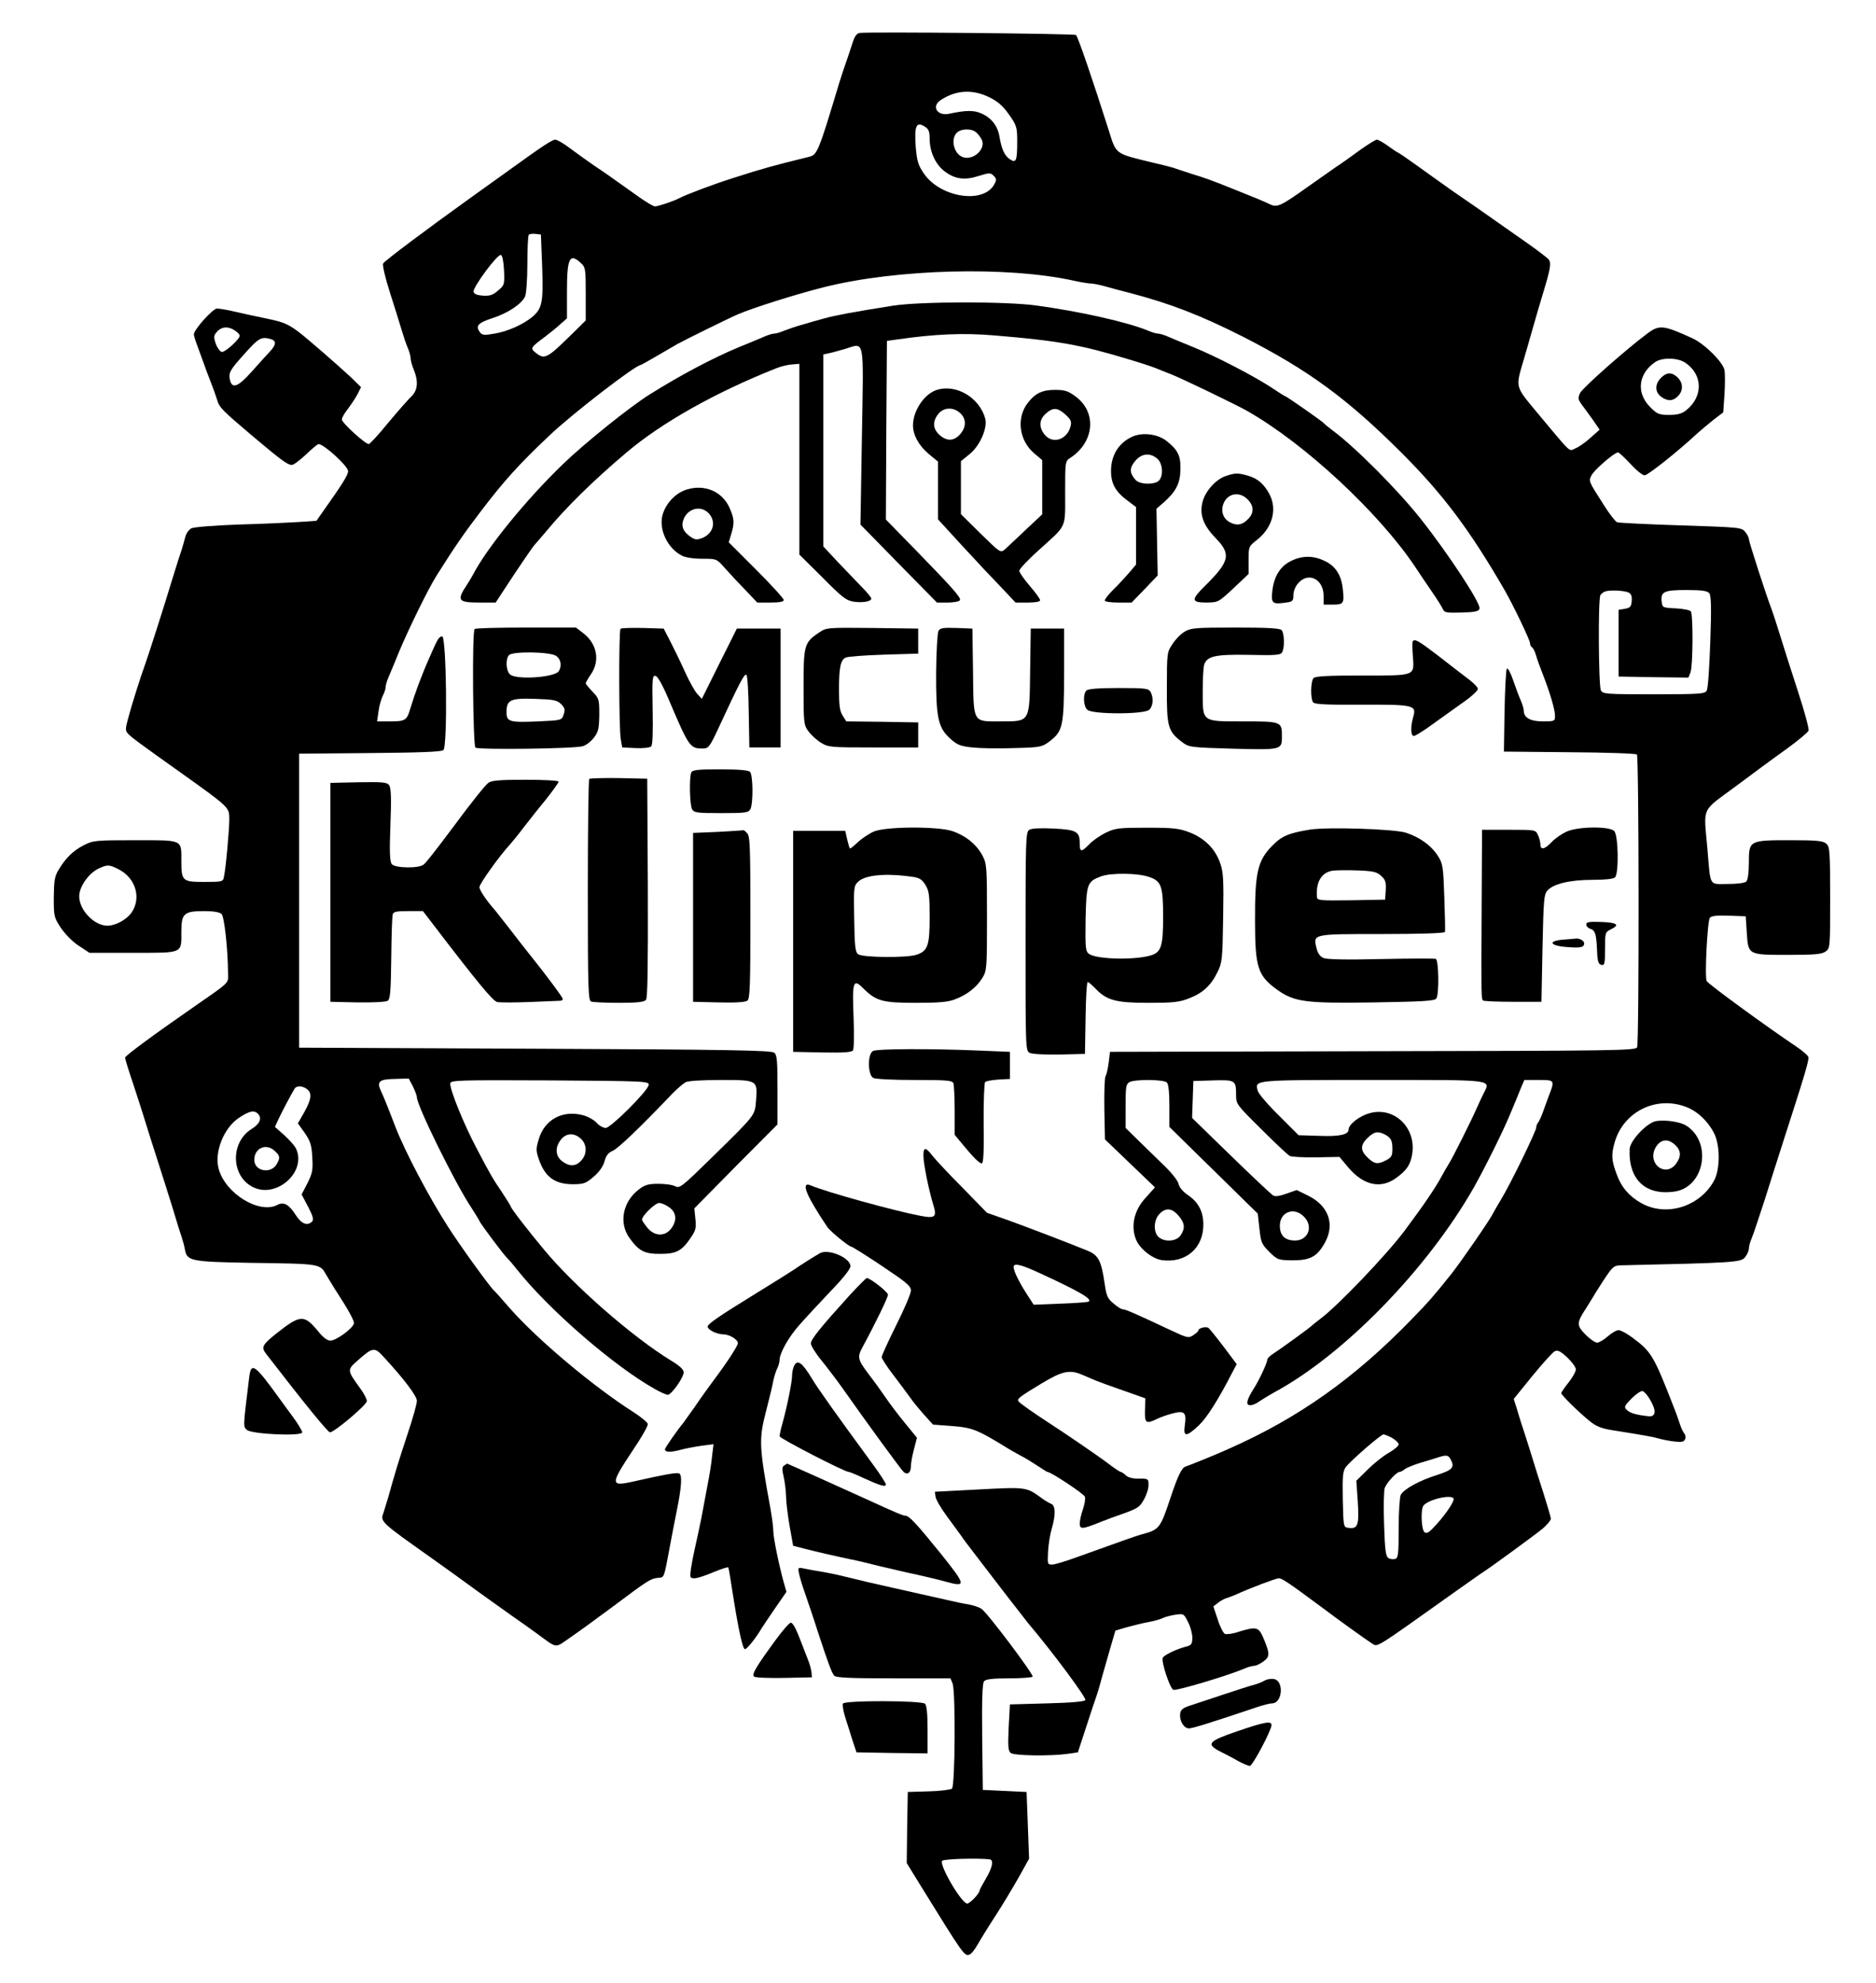 <?xml version="1.0" standalone="no"?>
<!DOCTYPE svg PUBLIC "-//W3C//DTD SVG 20010904//EN"
 "http://www.w3.org/TR/2001/REC-SVG-20010904/DTD/svg10.dtd">
<svg version="1.0" xmlns="http://www.w3.org/2000/svg"
 width="900pt" height="951pt" viewBox="0 0 900 951"
 preserveAspectRatio="xMidYMid meet">
<g transform="translate(0,951) scale(0.1,-0.1)"
fill="#000000" stroke="none">
<path d="M4124 9352 c-15 -2 -25 -17 -38 -60 -10 -31 -24 -73 -31 -92 -7 -19
-19 -57 -28 -85 -103 -342 -106 -348 -149 -358 -174 -43 -218 -55 -358 -100
-93 -29 -228 -80 -262 -98 -27 -14 -101 -39 -116 -39 -7 0 -41 20 -75 44 -135
96 -164 117 -217 152 -30 21 -81 57 -113 81 -31 24 -64 43 -73 43 -15 0 -61
-30 -224 -148 -47 -34 -131 -94 -187 -134 -205 -147 -408 -299 -415 -312 -4
-8 10 -68 32 -137 22 -68 47 -149 56 -179 9 -30 22 -70 30 -88 8 -18 14 -41
14 -51 0 -10 7 -35 15 -54 23 -56 19 -99 -11 -128 -14 -13 -64 -70 -111 -126
-46 -57 -89 -103 -94 -103 -17 0 -129 102 -129 118 0 8 13 31 29 51 15 20 36
51 46 70 l17 34 -48 47 c-27 25 -85 77 -129 115 -168 145 -166 144 -290 170
-44 9 -108 23 -142 31 -34 8 -70 14 -82 14 -20 0 -111 -101 -111 -124 0 -6 9
-36 21 -66 11 -30 24 -66 29 -80 5 -14 18 -50 30 -80 12 -30 26 -69 31 -86 11
-39 24 -51 164 -170 140 -118 174 -144 195 -144 9 0 39 23 68 50 29 28 56 50
60 50 26 0 142 -106 142 -130 0 -18 -28 -63 -119 -191 l-33 -47 -87 -6 c-47
-3 -177 -9 -288 -12 -115 -4 -212 -12 -225 -18 -12 -6 -25 -25 -29 -41 -4 -17
-12 -43 -17 -60 -6 -16 -25 -77 -43 -135 -46 -152 -119 -379 -134 -420 -22
-60 -66 -200 -81 -258 -13 -48 -13 -57 0 -71 14 -16 63 -52 263 -194 225 -161
223 -159 223 -217 0 -51 -17 -239 -26 -277 -4 -22 -9 -23 -94 -23 -105 0 -110
4 -110 100 0 105 10 100 -221 100 -191 0 -202 -1 -247 -24 -51 -26 -87 -61
-121 -118 -19 -31 -22 -53 -23 -132 0 -92 1 -96 35 -148 21 -30 57 -67 86 -85
l50 -33 210 0 c243 0 231 -5 231 103 0 85 13 97 108 97 48 0 75 -5 85 -14 13
-14 30 -163 31 -285 1 -49 12 -38 -165 -161 -192 -133 -329 -234 -329 -243 0
-5 17 -62 39 -126 21 -64 46 -141 55 -171 9 -30 36 -116 60 -190 24 -74 58
-182 76 -240 17 -58 36 -118 42 -135 5 -16 13 -43 15 -58 10 -55 28 -59 310
-64 348 -5 337 -3 370 -61 15 -26 51 -84 81 -130 29 -46 52 -90 50 -99 -4 -24
-85 -83 -113 -83 -15 0 -35 15 -59 45 -67 81 -85 80 -199 -10 -69 -55 -75 -67
-50 -99 183 -237 296 -376 306 -376 22 1 177 132 177 150 0 9 -14 37 -32 61
-63 87 -63 88 -15 131 77 68 83 69 130 17 96 -104 157 -185 157 -208 0 -14
-20 -86 -45 -160 -44 -133 -61 -189 -92 -301 -9 -30 -20 -65 -24 -78 -15 -40
-12 -43 227 -212 58 -41 158 -113 222 -160 65 -47 144 -103 175 -125 32 -22
81 -57 110 -78 104 -76 86 -74 163 -21 38 26 130 93 204 148 167 125 180 134
216 138 32 3 28 -8 59 158 9 47 22 117 30 155 25 121 29 181 13 188 -14 5 -69
-5 -220 -39 -111 -25 -111 -14 -2 150 41 60 73 117 72 126 -2 8 -32 33 -66 55
-194 123 -463 349 -595 499 -39 45 -73 83 -77 86 -17 14 -160 211 -220 305
-94 146 -208 364 -253 480 -35 92 -59 151 -69 171 -22 46 -9 58 65 59 l68 2
20 -38 c10 -21 19 -44 19 -52 0 -40 184 -414 261 -529 21 -33 39 -62 39 -64 0
-7 119 -166 134 -179 6 -5 29 -32 51 -60 153 -191 464 -460 658 -568 26 -15
54 -27 61 -27 17 0 76 83 76 108 0 13 -20 32 -62 57 -183 112 -464 357 -607
530 -78 93 -161 201 -161 209 0 2 -19 33 -42 68 -44 64 -58 89 -123 213 -61
116 -125 274 -125 307 0 17 26 18 478 16 461 -3 477 -4 474 -22 -5 -30 -182
-206 -206 -206 -12 0 -32 11 -44 25 -13 14 -42 30 -65 36 -97 26 -184 -20
-212 -114 -14 -46 -14 -56 0 -97 29 -85 77 -120 163 -120 52 0 63 4 100 36 27
23 45 49 52 73 7 28 18 42 39 51 25 10 131 111 289 277 23 23 50 46 61 52 11
7 82 11 170 11 175 0 176 0 168 -100 -6 -71 -1 -65 -208 -268 -146 -143 -158
-153 -179 -142 -12 7 -49 12 -81 12 -49 0 -66 -5 -94 -27 -78 -59 -97 -161
-45 -233 45 -63 73 -77 150 -76 76 0 102 15 145 79 23 34 26 47 21 89 l-5 50
199 202 200 201 0 166 c0 140 -2 167 -16 178 -14 11 -213 15 -1148 19 l-1131
5 0 705 0 705 339 3 c241 2 343 6 353 14 21 17 15 550 -6 546 -16 -3 -21 -11
-59 -98 -40 -90 -72 -177 -94 -250 -16 -55 -24 -60 -95 -60 l-64 0 7 48 c3 26
13 59 20 74 8 15 14 34 14 42 0 9 6 30 14 48 8 18 31 74 51 123 46 110 141
304 180 365 85 135 127 196 206 300 113 149 185 230 340 376 112 105 409 334
434 334 2 0 39 21 82 46 43 25 85 49 93 54 32 18 245 123 289 142 74 32 287
99 416 131 347 87 877 101 1195 31 36 -8 74 -14 84 -14 11 0 42 -6 70 -14 28
-8 80 -22 116 -31 195 -51 342 -108 545 -211 312 -159 500 -297 761 -558 198
-198 326 -369 492 -656 39 -67 122 -240 122 -254 0 -8 4 -17 10 -21 5 -3 14
-20 19 -38 5 -18 19 -57 31 -87 36 -92 60 -174 60 -202 0 -27 -1 -28 -58 -28
-62 0 -92 18 -92 53 0 9 -7 31 -15 49 -8 18 -24 61 -36 96 -12 35 -25 59 -30
55 -4 -4 -9 -96 -11 -203 l-3 -195 315 -3 c173 -1 318 -6 323 -11 10 -10 11
-1379 1 -1404 -6 -16 -102 -17 -1268 -19 l-1261 -3 -6 -51 c-4 -29 -10 -58
-15 -65 -5 -8 -7 -79 -6 -159 l3 -145 120 -115 120 -115 -44 -49 c-55 -59 -73
-133 -48 -199 17 -45 78 -94 124 -101 116 -16 202 58 200 174 -1 60 -24 104
-74 138 -24 16 -42 38 -45 54 -4 17 -37 58 -82 100 -41 40 -97 94 -123 120
l-49 48 0 105 c0 93 2 105 19 115 27 14 164 13 179 -2 8 -8 12 -47 12 -113 l0
-100 212 -208 212 -208 8 -71 c7 -66 10 -75 47 -112 40 -39 42 -40 113 -41 85
0 118 18 156 88 46 87 15 173 -80 221 l-57 28 -49 -17 c-32 -12 -54 -15 -64
-9 -9 5 -100 91 -202 190 l-187 182 3 88 3 89 94 3 c107 3 111 1 111 -69 0
-45 2 -47 120 -164 66 -66 127 -123 137 -129 9 -5 67 -8 128 -7 l111 2 41 -49
c74 -88 157 -106 231 -52 51 37 69 64 77 115 20 126 -86 228 -203 196 -48 -12
-102 -54 -102 -78 0 -25 -42 -35 -141 -31 l-99 3 -95 95 c-53 52 -98 105 -101
118 -14 53 -25 52 553 52 594 0 564 4 530 -66 -10 -19 -23 -49 -31 -66 -28
-64 -118 -244 -137 -273 -10 -16 -23 -39 -29 -50 -33 -62 -89 -144 -183 -270
-88 -117 -322 -361 -402 -420 -22 -17 -42 -33 -45 -36 -7 -8 -149 -111 -182
-132 -16 -10 -28 -22 -28 -28 0 -14 -38 -97 -65 -139 -35 -55 -40 -80 -17 -80
11 0 30 8 43 18 13 9 44 28 69 42 336 180 738 593 961 985 52 92 142 273 175
354 20 47 43 103 51 124 l16 37 69 0 c78 0 78 0 47 -80 -11 -30 -25 -68 -31
-85 -6 -16 -15 -34 -19 -39 -5 -6 -9 -16 -9 -24 0 -17 -126 -276 -170 -347
-16 -27 -33 -56 -37 -64 -13 -29 -157 -237 -200 -291 -89 -111 -103 -127 -189
-216 -275 -284 -544 -475 -879 -623 -52 -24 -185 -78 -207 -85 -19 -6 -37 -43
-73 -151 -49 -147 -53 -152 -140 -175 -28 -8 -75 -25 -315 -111 -47 -17 -96
-32 -110 -33 -25 -1 -25 0 -22 63 2 35 10 84 18 110 19 65 18 110 -3 118 -10
4 -31 16 -48 29 -71 52 -73 52 -300 40 l-210 -11 3 -23 c1 -13 26 -56 55 -95
29 -40 60 -81 68 -93 7 -12 40 -54 71 -95 31 -41 97 -126 145 -189 49 -63 96
-124 105 -135 114 -134 279 -356 275 -369 -2 -7 -65 -13 -183 -16 l-179 -5 -6
-110 c-4 -91 -3 -112 10 -123 16 -13 187 -16 274 -4 l48 7 36 110 c20 61 41
126 48 145 7 19 21 64 30 100 10 36 29 102 42 147 l24 82 54 16 c30 8 77 20
105 25 28 5 58 14 68 19 9 5 36 12 59 16 41 6 42 6 62 -34 12 -22 21 -56 21
-75 0 -30 -4 -37 -27 -43 -46 -11 -111 -42 -115 -55 -7 -21 35 -147 51 -153
15 -6 264 69 339 101 18 8 40 14 48 14 9 0 29 9 45 21 32 23 32 38 -2 117 -21
48 -33 51 -115 26 -28 -10 -59 -14 -67 -11 -8 3 -24 34 -35 69 l-21 63 22 17
c12 10 31 20 42 23 11 4 29 10 40 15 72 33 197 80 210 80 15 0 48 -22 203
-137 93 -70 215 -157 243 -175 30 -18 3 -35 388 239 68 48 134 95 147 103 50
33 251 180 287 210 20 18 37 38 37 45 0 8 -16 62 -35 122 -19 59 -42 131 -50
158 -8 28 -25 79 -36 115 -12 36 -30 91 -39 123 l-18 57 89 110 c50 61 98 114
108 119 13 7 26 1 59 -29 23 -22 42 -48 42 -58 0 -11 -16 -39 -35 -63 -19 -24
-35 -47 -35 -51 0 -9 83 -91 135 -133 30 -25 56 -36 105 -44 163 -26 197 -32
225 -40 17 -5 51 -12 77 -15 36 -4 47 -2 52 11 4 8 2 21 -4 28 -6 7 -15 26
-20 42 -5 15 -17 51 -28 78 -100 257 -109 271 -203 341 -26 19 -54 34 -64 34
-10 0 -33 -13 -52 -30 -18 -16 -42 -30 -51 -30 -10 0 -35 18 -56 39 -43 44
-43 56 3 126 14 22 28 45 31 50 3 6 26 43 52 83 45 68 50 72 85 73 536 12 575
14 594 38 11 13 19 32 19 42 0 10 6 33 14 51 8 18 35 101 62 183 26 83 66 209
89 280 108 335 125 392 120 406 -3 8 -29 30 -57 49 -142 95 -419 297 -430 314
-11 16 3 289 15 304 7 9 34 12 91 10 l81 -3 5 -78 c7 -108 5 -107 200 -107
125 0 160 3 178 16 22 15 22 18 22 258 0 223 -2 244 -18 259 -16 14 -43 17
-173 17 -198 0 -199 -1 -199 -109 0 -46 -5 -82 -12 -89 -7 -7 -43 -12 -90 -12
-91 0 -81 -17 -97 170 -18 205 -32 174 134 297 80 60 190 141 245 180 55 40
103 80 106 88 4 8 -19 93 -50 187 -31 95 -70 218 -87 273 -17 55 -35 110 -40
123 -23 58 -109 324 -109 336 0 8 -8 24 -18 35 -16 21 -27 22 -307 31 -160 5
-298 12 -307 15 -8 3 -38 41 -64 83 -75 117 -73 114 -59 142 13 26 110 110
127 110 5 0 32 -25 60 -55 27 -30 58 -55 68 -55 15 0 159 114 250 199 19 17
56 48 81 68 l46 35 6 86 c3 48 3 100 0 117 -8 39 -95 125 -153 152 -140 64
-159 66 -216 24 -100 -74 -310 -260 -323 -285 -12 -25 -11 -31 6 -55 11 -14
35 -48 54 -74 l33 -48 -44 -39 c-24 -22 -57 -45 -73 -51 -32 -14 -13 -31 -182
171 -108 130 -105 119 -65 255 11 39 28 95 36 125 30 106 45 155 60 205 32
106 37 135 23 151 -7 8 -51 42 -98 75 -47 33 -124 87 -171 120 -47 33 -107 75
-135 94 -27 18 -71 49 -96 67 -26 18 -84 60 -130 93 -46 33 -88 62 -94 64 -5
2 -27 17 -49 33 -21 15 -44 28 -51 28 -6 0 -43 -23 -81 -50 -38 -28 -91 -66
-119 -84 -27 -19 -88 -62 -135 -95 -124 -88 -143 -98 -177 -81 -39 18 -75 33
-168 70 -114 46 -143 56 -205 75 -30 10 -64 21 -76 25 -11 5 -61 18 -110 29
-188 46 -178 38 -215 156 -77 242 -147 447 -157 457 -7 7 -994 16 -1038 10z
m625 -310 c40 -20 64 -42 92 -82 36 -51 39 -60 39 -127 0 -95 -5 -107 -35 -87
-25 16 -40 48 -50 108 -8 51 -38 90 -85 111 -37 17 -75 17 -158 -1 -56 -11
-85 36 -39 66 74 49 155 53 236 12z m-289 -201 c1 -60 28 -120 72 -153 49 -37
96 -44 163 -22 52 16 57 16 72 1 14 -14 15 -20 3 -41 -51 -96 -259 -64 -338
52 -28 41 -33 60 -39 130 -7 98 3 121 43 95 20 -12 24 -24 24 -62z m221 36 c9
-7 21 -22 28 -35 25 -46 -43 -107 -94 -84 -45 21 -56 99 -16 122 22 13 63 12
82 -3z m-2080 -647 c6 -170 0 -199 -46 -239 -44 -37 -120 -71 -182 -81 -50 -9
-60 -8 -71 7 -22 30 -9 44 60 67 73 23 141 68 157 104 6 13 11 83 11 156 0 73
3 136 7 140 4 4 19 6 33 4 l25 -3 6 -155z m-183 -17 c3 -68 2 -71 -29 -97 -25
-22 -40 -26 -73 -24 -28 2 -42 8 -44 19 -4 21 115 182 131 176 7 -2 13 -30 15
-74z m369 35 c22 -20 23 -29 23 -148 l0 -127 -72 -71 c-114 -112 -126 -118
-169 -83 -26 21 -24 24 46 76 22 17 55 43 72 59 l33 29 0 132 c0 157 13 184
67 133z m-1659 -324 c12 -8 22 -19 22 -24 0 -17 -71 -81 -86 -78 -9 2 -22 20
-29 40 -11 33 -10 39 7 58 22 24 55 26 86 4z m170 -40 c29 -8 28 -27 -4 -61
-14 -15 -53 -58 -86 -95 -64 -72 -93 -84 -104 -44 -9 38 -3 49 70 130 67 75
79 82 124 70z m6786 -113 c86 -57 88 -164 4 -230 -19 -15 -41 -21 -80 -21 -49
0 -58 4 -90 36 -69 68 -60 160 22 217 33 23 107 22 144 -2z m-271 -1103 c13
-7 17 -18 15 -41 -2 -27 -8 -33 -33 -37 l-30 -5 0 -160 0 -160 168 -3 167 -2
10 25 c12 31 13 274 2 292 -4 7 -36 13 -72 15 -63 3 -65 4 -68 31 -6 49 10 57
118 57 74 0 101 -4 110 -15 9 -11 11 -66 5 -232 -4 -120 -11 -226 -17 -235 -8
-16 -31 -18 -253 -18 -231 0 -245 1 -255 19 -11 22 -14 440 -2 457 4 6 14 14
22 17 22 8 92 5 113 -5z m-7243 -1328 c82 -42 110 -140 59 -210 -25 -33 -76
-60 -114 -60 -63 0 -135 75 -135 141 0 45 44 109 91 132 44 21 52 21 99 -3z
m903 -1054 c25 -19 21 -49 -13 -110 l-31 -54 33 -46 c27 -40 33 -57 36 -116 4
-61 1 -77 -23 -125 l-28 -54 31 -59 c23 -44 28 -62 19 -71 -23 -23 -52 -11
-80 34 -31 48 -56 62 -86 46 -86 -46 -250 54 -282 173 -22 80 25 197 98 245
51 34 75 38 93 16 17 -20 5 -47 -33 -70 -104 -65 -99 -229 9 -280 114 -54 258
78 203 188 -6 12 -31 40 -55 62 l-45 40 16 35 c16 35 63 123 78 148 10 16 37
15 60 -2z m6610 -83 c57 -20 108 -67 139 -126 31 -58 31 -175 1 -230 -69 -126
-231 -175 -350 -107 -58 33 -94 75 -116 135 -26 69 -28 95 -11 155 41 145 194
224 337 173z m-1440 -134 c30 -16 37 -28 37 -71 0 -31 -5 -40 -30 -53 -39 -20
-54 -19 -84 8 -40 36 -42 63 -7 97 32 32 50 36 84 19z m-3856 -21 c30 -28 30
-74 1 -105 -27 -29 -57 -29 -92 -2 -32 25 -34 66 -5 103 25 32 64 34 96 4z
m-1469 -58 c25 -23 27 -33 11 -61 -27 -52 -109 -38 -109 18 0 57 57 81 98 43z
m1893 -271 c35 -25 38 -64 8 -103 -30 -38 -79 -36 -113 5 -14 17 -26 35 -26
39 0 19 63 80 82 80 11 0 33 -9 49 -21z m2443 -40 c30 -35 33 -60 10 -94 -20
-30 -77 -34 -106 -8 -25 23 -24 81 4 110 30 32 61 29 92 -8z m601 -4 c47 -46
22 -115 -42 -115 -49 0 -73 24 -73 71 0 66 68 92 115 44z m1662 -880 c30 -51
27 -81 -7 -78 -58 6 -90 15 -105 30 -15 14 -13 19 22 55 21 21 44 37 53 36 8
-2 25 -21 37 -43z m-1238 -182 c17 -10 31 -24 31 -31 0 -7 -21 -25 -47 -40
-27 -15 -72 -51 -102 -81 l-54 -53 7 -103 c7 -111 0 -130 -46 -123 -23 3 -23
6 -26 136 -2 115 0 136 15 156 28 35 167 155 180 156 6 0 25 -8 42 -17z m281
-104 c20 -37 8 -50 -67 -74 -83 -26 -158 -67 -173 -95 -5 -10 -10 -82 -10
-160 0 -121 -2 -142 -16 -147 -9 -3 -24 -2 -33 4 -13 8 -17 37 -21 162 -3 84
-1 162 3 174 10 26 57 77 71 77 5 0 17 6 25 13 9 7 43 21 76 31 33 10 71 21
85 26 40 13 49 11 60 -11z m13 -185 c8 -9 -30 -68 -80 -124 -36 -40 -48 -48
-59 -39 -15 12 -19 105 -6 126 18 28 126 56 145 37z"/>
<path d="M7979 7707 c-44 -34 -44 -83 1 -107 28 -15 48 -12 70 10 26 26 25 64
-2 90 -25 23 -46 25 -69 7z"/>
<path d="M7946 4133 c-44 -7 -126 -93 -128 -135 -6 -146 77 -224 217 -203 143
22 180 236 55 316 -28 18 -99 29 -144 22z m91 -115 c29 -27 29 -57 2 -92 -51
-64 -136 3 -98 77 23 43 60 49 96 15z"/>
<path d="M4285 8044 c-184 -29 -281 -47 -330 -61 -27 -7 -75 -21 -105 -30 -30
-8 -70 -22 -88 -29 -18 -8 -39 -14 -47 -14 -8 0 -29 -6 -47 -14 -18 -8 -73
-31 -123 -51 -125 -52 -282 -135 -430 -228 -94 -59 -312 -234 -413 -332 -177
-170 -367 -404 -432 -530 -6 -11 -19 -33 -30 -50 -50 -75 -43 -85 59 -85 l79
0 38 58 c69 106 138 207 148 218 6 6 31 36 56 65 95 115 226 244 386 379 169
143 426 288 719 404 22 9 56 17 75 18 l35 3 0 -457 0 -458 110 -109 c96 -97
114 -111 151 -117 43 -6 84 1 84 15 0 5 -21 31 -48 58 -26 27 -78 81 -115 120
l-67 72 0 460 0 461 28 6 c15 3 50 13 78 21 94 29 87 61 79 -420 l-7 -423 183
-187 184 -187 52 0 c28 0 55 5 58 11 8 11 -33 57 -222 251 l-133 136 2 429 3
428 50 7 c180 26 319 32 468 19 301 -25 413 -45 637 -113 52 -15 112 -35 133
-43 20 -8 56 -23 80 -32 52 -21 308 -144 362 -175 277 -158 629 -486 803 -745
21 -32 58 -87 83 -123 25 -36 48 -74 52 -83 6 -15 18 -17 89 -15 68 2 83 6 86
20 5 26 -149 261 -282 429 -107 136 -315 345 -421 423 -22 17 -42 33 -45 37
-6 8 -179 129 -185 129 -2 0 -31 18 -65 41 -82 54 -264 149 -375 194 -49 20
-105 43 -123 51 -18 8 -39 14 -47 14 -8 0 -29 6 -47 14 -98 41 -331 93 -538
121 -149 20 -556 19 -685 -1z"/>
<path d="M4495 7640 c-60 -18 -115 -100 -115 -170 0 -47 28 -97 75 -137 l45
-37 0 -138 0 -139 121 -132 c67 -73 151 -162 187 -199 l64 -68 59 0 c37 0 59
4 59 11 0 6 -22 37 -50 69 -27 32 -50 64 -50 72 0 9 42 53 93 99 137 124 127
100 127 275 0 150 0 152 25 168 116 76 128 220 24 295 -35 26 -51 31 -98 31
-60 0 -94 -16 -129 -61 -57 -71 -44 -180 28 -242 l40 -34 0 -130 0 -130 -79
-74 c-43 -41 -88 -83 -99 -93 -22 -19 -22 -19 -117 74 l-95 94 0 127 0 127 43
35 c48 39 85 124 74 168 -27 101 -138 168 -232 139z m112 -112 c30 -28 29 -68
-2 -102 -30 -33 -64 -33 -99 -1 -31 29 -33 63 -5 99 26 33 73 35 106 4z m504
-6 c26 -24 31 -33 25 -56 -16 -66 -87 -88 -125 -40 -28 36 -26 70 5 99 35 32
57 31 95 -3z"/>
<path d="M5433 7416 c-66 -30 -103 -89 -103 -165 0 -61 22 -100 79 -142 l41
-31 0 -138 0 -138 -33 -39 c-18 -21 -51 -57 -75 -80 -23 -23 -42 -47 -42 -53
0 -6 27 -10 64 -10 l65 0 63 65 62 65 -3 160 -3 160 37 32 c57 51 77 90 78
156 2 67 -13 95 -68 138 -43 33 -114 41 -162 20z m118 -105 c26 -21 32 -79 10
-105 -19 -22 -93 -21 -113 2 -30 33 -30 58 -2 91 30 36 70 41 105 12z"/>
<path d="M5881 7227 c-46 -15 -96 -69 -111 -121 -17 -62 1 -114 62 -177 75
-77 68 -111 -49 -227 -70 -69 -69 -82 5 -82 57 1 57 1 130 69 l72 68 0 66 c0
65 0 66 41 98 73 58 97 145 60 217 -26 50 -58 78 -106 91 -47 13 -59 13 -104
-2z m104 -112 c30 -29 32 -64 5 -92 -28 -31 -55 -36 -88 -19 -34 17 -46 53
-33 89 19 51 77 62 116 22z"/>
<path d="M3298 7163 c-54 -15 -102 -64 -119 -121 -20 -69 22 -161 92 -197 17
-9 56 -15 97 -15 69 0 70 0 107 -42 21 -24 65 -71 98 -105 l60 -63 63 0 c44 0
64 4 64 12 0 7 -59 72 -132 145 l-132 132 12 39 c16 53 15 73 -7 124 -34 79
-117 116 -203 91z m102 -115 c37 -40 23 -96 -30 -118 -25 -10 -34 -10 -55 4
-38 25 -49 52 -35 87 22 52 83 66 120 27z"/>
<path d="M6193 6819 c-51 -25 -81 -73 -89 -143 -7 -60 0 -66 66 -56 32 4 35 8
35 37 1 20 10 42 25 58 49 53 120 16 120 -63 l0 -42 44 0 c52 0 56 6 48 75 -7
67 -35 110 -86 134 -54 27 -110 27 -163 0z"/>
<path d="M2277 6493 c-13 -12 -8 -561 4 -569 18 -11 480 -5 515 7 17 5 41 24
54 42 21 27 24 44 25 109 0 73 -1 78 -32 110 -18 19 -33 37 -33 41 0 3 11 23
25 43 45 66 29 147 -38 198 l-34 26 -240 0 c-132 0 -243 -3 -246 -7z m391
-129 c23 -15 28 -48 13 -73 -20 -31 -208 -43 -235 -15 -19 18 -21 75 -4 92 19
19 198 16 226 -4z m24 -231 c18 -19 20 -27 12 -50 -9 -28 -10 -28 -122 -33
-138 -6 -152 -2 -152 44 0 59 18 68 136 64 91 -3 106 -6 126 -25z"/>
<path d="M2977 6494 c-9 -9 -8 -477 1 -529 l7 -40 64 -3 c36 -2 69 2 75 8 7 7
9 68 7 176 -3 151 -1 166 14 162 10 -2 33 -42 61 -108 100 -235 104 -240 165
-240 28 0 33 6 76 98 101 218 125 264 134 255 5 -5 10 -85 11 -178 l3 -170 75
0 75 0 0 285 0 285 -105 0 -105 0 -84 -168 -84 -169 -22 24 c-12 13 -39 61
-60 108 -21 47 -53 112 -70 145 l-31 60 -100 3 c-55 1 -103 0 -107 -4z"/>
<path d="M3929 6476 c-71 -48 -74 -60 -74 -261 0 -171 1 -182 23 -212 12 -17
39 -42 60 -55 36 -22 44 -23 252 -23 l215 0 0 60 0 60 -172 3 -173 2 -17 27
c-14 21 -18 48 -18 123 0 108 7 144 32 156 10 5 92 11 183 14 l165 5 0 60 0
60 -220 3 c-219 2 -220 2 -256 -22z"/>
<path d="M4502 6483 c-5 -10 -10 -99 -11 -198 -1 -217 9 -265 68 -318 33 -30
49 -36 105 -42 36 -4 126 -6 200 -3 128 3 135 5 171 32 64 49 69 72 70 321 l0
220 -80 0 -80 0 -3 -200 c-3 -252 1 -245 -142 -245 -136 0 -129 -12 -132 241
l-3 204 -77 3 c-66 2 -78 0 -86 -15z"/>
<path d="M5683 6480 c-18 -10 -44 -37 -58 -59 -26 -38 -27 -43 -27 -209 -1
-189 5 -210 74 -262 32 -24 39 -25 243 -31 234 -6 235 -6 235 59 0 71 -2 72
-185 72 -202 0 -195 -5 -195 145 0 55 3 110 6 123 12 45 52 54 216 51 123 -3
151 -1 158 11 14 21 12 94 -2 108 -9 9 -72 12 -222 12 -192 0 -214 -2 -243
-20z"/>
<path d="M6778 6435 c-3 -3 -3 -35 0 -70 7 -99 17 -95 -242 -95 -159 0 -225
-3 -234 -12 -14 -14 -16 -96 -3 -116 6 -10 57 -13 234 -12 254 1 264 -2 246
-62 -13 -47 -11 -88 4 -88 7 0 52 28 99 63 48 34 114 82 147 105 34 24 61 50
61 58 0 7 -20 28 -44 46 -24 18 -89 68 -144 111 -98 75 -113 83 -124 72z"/>
<path d="M5212 6198 c-17 -17 -15 -74 4 -92 23 -23 275 -23 298 0 18 18 21 56
6 85 -10 17 -23 19 -153 19 -98 0 -147 -4 -155 -12z"/>
<path d="M3316 5804 c-10 -26 -7 -154 4 -175 10 -17 22 -19 140 -19 118 0 130
2 140 19 14 27 13 164 -2 179 -8 8 -55 12 -144 12 -111 0 -133 -3 -138 -16z"/>
<path d="M2827 5774 c-4 -4 -7 -245 -7 -535 0 -471 2 -528 16 -533 9 -3 69 -6
134 -6 87 0 120 4 129 14 8 9 10 159 9 537 l-3 524 -136 3 c-74 1 -138 -1
-142 -4z"/>
<path d="M2344 5756 c-16 -11 -89 -103 -176 -221 -82 -109 -123 -162 -136
-172 -23 -19 -136 -17 -152 2 -10 12 -12 56 -7 189 5 129 3 177 -6 190 -11 14
-30 16 -147 14 l-135 -3 0 -525 0 -525 130 -3 c72 -1 137 2 145 8 12 8 15 43
17 202 1 106 4 201 7 211 3 14 16 17 74 17 l71 0 43 -56 c217 -284 292 -375
313 -380 12 -3 83 -3 156 0 74 3 140 6 147 6 6 0 12 4 12 8 0 8 -75 109 -155
209 -22 27 -67 85 -100 128 -33 42 -65 83 -70 89 -38 42 -75 96 -75 111 0 15
95 149 147 205 12 14 42 50 65 81 24 31 71 91 106 133 34 43 62 82 62 87 0 5
-67 9 -158 9 -120 0 -162 -3 -178 -14z"/>
<path d="M4193 5522 c-23 -10 -58 -33 -77 -51 -20 -19 -37 -33 -39 -30 -2 2
-8 22 -13 44 l-9 40 -125 0 -125 0 0 -530 0 -530 139 -3 c105 -2 142 1 148 10
5 7 6 78 3 158 -7 171 -2 188 45 141 63 -63 93 -71 254 -71 113 0 155 4 188
17 58 22 102 57 130 101 22 36 23 43 23 292 0 244 -1 257 -22 297 -29 54 -82
96 -145 117 -72 23 -316 22 -375 -2z m187 -218 c31 -4 44 -13 60 -39 17 -28
20 -49 20 -154 0 -136 -9 -162 -62 -180 -44 -16 -260 -14 -281 2 -14 10 -17
37 -19 169 -3 148 -2 159 18 178 33 34 136 43 264 24z"/>
<path d="M4938 5530 c-17 -10 -18 -47 -18 -535 0 -513 0 -525 20 -535 12 -6
69 -9 142 -8 l123 3 3 173 c1 94 6 172 10 172 4 0 20 -14 36 -30 54 -58 99
-70 255 -70 118 0 148 3 194 21 66 25 107 62 138 127 22 44 24 60 27 260 3
187 1 220 -15 264 -24 68 -75 118 -147 146 -50 19 -77 22 -204 22 -134 0 -152
-2 -197 -24 -27 -13 -63 -38 -79 -55 -38 -39 -46 -39 -46 2 0 59 -14 67 -125
73 -64 3 -106 1 -117 -6z m574 -226 c60 -20 68 -43 68 -195 0 -130 -9 -162
-49 -178 -69 -27 -269 -24 -307 4 -16 12 -18 28 -16 166 4 170 7 181 75 206
47 17 176 16 229 -3z"/>
<path d="M6285 5531 c-104 -17 -137 -31 -184 -80 -68 -70 -81 -129 -80 -358 0
-223 13 -263 106 -330 82 -59 137 -66 463 -61 237 4 293 7 301 19 14 23 11
186 -3 190 -7 2 -125 2 -263 -1 -164 -4 -259 -2 -275 5 -17 7 -28 22 -34 47
-17 69 -21 68 314 68 187 0 300 4 302 10 2 5 0 81 -3 167 -5 147 -7 161 -31
198 -31 49 -86 89 -153 111 -57 18 -374 28 -460 15z m342 -223 c20 -18 23 -30
21 -68 l-3 -45 -162 -3 c-150 -2 -163 -1 -165 15 -6 73 22 119 76 127 17 2 71
3 120 1 76 -3 92 -7 113 -27z"/>
<path d="M7515 5521 c-22 -10 -54 -32 -70 -49 -34 -36 -55 -41 -55 -12 0 10
-5 31 -12 45 -11 25 -12 25 -140 25 l-128 0 -2 -382 c-2 -420 -2 -428 7 -437
4 -3 68 -6 143 -6 l137 0 5 256 c5 235 7 259 24 278 29 32 108 51 216 51 61 0
100 4 108 12 19 19 16 202 -4 222 -23 24 -175 22 -229 -3z"/>
<path d="M3445 5520 l-120 -5 0 -405 0 -405 124 -3 c82 -2 128 1 137 9 12 9
14 80 14 400 0 339 -2 390 -16 403 -8 9 -16 15 -17 14 -1 -1 -56 -4 -122 -8z"/>
<path d="M7610 5076 c0 -8 9 -18 20 -21 23 -7 29 -27 32 -110 2 -48 7 -60 21
-63 15 -3 17 6 17 77 0 77 1 80 27 93 46 22 32 33 -44 36 -59 2 -73 0 -73 -12z"/>
<path d="M7498 5003 c-73 -6 -63 -29 15 -35 69 -6 87 -2 87 17 0 14 -24 26
-43 23 -7 -1 -33 -3 -59 -5z"/>
<path d="M4188 4469 c-27 -15 -25 -114 1 -129 12 -6 95 -10 199 -10 155 0 181
-2 186 -16 3 -9 6 -68 6 -131 l0 -116 34 -41 c54 -66 84 -96 96 -96 8 0 11 58
9 191 -1 105 3 195 7 199 5 5 34 10 64 12 l55 3 0 65 0 65 -145 6 c-235 10
-493 9 -512 -2z"/>
<path d="M4430 3968 c0 -39 25 -162 46 -232 20 -63 12 -71 -58 -58 -123 23
-457 115 -530 147 -36 15 -29 -23 18 -101 26 -44 56 -89 65 -102 19 -24 103
-92 114 -92 4 0 70 -41 146 -92 118 -79 139 -96 139 -118 0 -14 -31 -88 -70
-165 -38 -77 -70 -146 -70 -154 0 -8 26 -48 58 -89 31 -41 67 -89 79 -106 11
-17 41 -53 65 -80 l44 -49 94 -7 c97 -8 119 -17 270 -110 8 -5 33 -19 55 -31
22 -11 59 -34 83 -50 24 -16 45 -29 47 -29 17 0 175 -105 180 -119 3 -10 -2
-37 -10 -61 -8 -23 -15 -54 -15 -67 0 -29 11 -29 100 7 30 12 66 25 80 30 98
34 106 39 127 76 13 22 23 53 23 71 0 30 -1 31 -45 31 -29 -1 -52 5 -63 15
-10 10 -22 17 -25 17 -4 0 -33 19 -64 43 -49 37 -209 146 -288 197 -63 41
-135 91 -139 99 -8 12 6 22 112 86 98 59 134 67 194 41 18 -8 47 -20 63 -27
17 -7 77 -29 135 -49 l105 -37 -2 -56 c-2 -63 5 -68 55 -44 15 8 49 20 75 27
60 16 70 6 61 -57 -8 -56 7 -56 67 0 40 38 93 122 163 258 l19 36 -63 84 c-35
46 -68 87 -73 90 -11 8 -47 -1 -47 -11 0 -4 -11 -15 -25 -24 -23 -15 -28 -14
-107 23 -179 84 -219 101 -231 101 -7 0 -27 12 -45 28 -28 23 -34 36 -42 92
-16 112 -30 139 -80 160 -100 41 -281 110 -380 146 l-105 37 -118 121 c-66 66
-130 135 -144 153 -32 42 -43 42 -43 1z m555 -563 c196 -90 263 -129 235 -139
-8 -2 -70 -7 -138 -9 l-123 -5 -33 51 c-45 70 -69 124 -62 136 8 12 43 2 121
-34z"/>
<path d="M3935 3500 c-11 -6 -54 -32 -95 -59 -41 -28 -135 -87 -209 -132 -182
-112 -236 -149 -236 -162 0 -15 44 -37 75 -37 29 0 70 -25 70 -42 0 -13 -52
-93 -116 -178 -22 -30 -63 -86 -89 -125 -27 -38 -53 -74 -57 -80 -28 -33 -88
-120 -88 -126 0 -15 26 -16 74 -3 27 7 74 16 104 20 l55 7 -7 -59 c-3 -33 -13
-95 -22 -139 -8 -44 -22 -116 -30 -160 -9 -44 -22 -105 -29 -135 -7 -30 -16
-76 -20 -102 -6 -45 -5 -48 17 -48 13 0 53 13 90 29 38 16 70 26 72 23 2 -4
11 -56 20 -117 29 -185 49 -275 60 -275 10 0 55 57 81 102 6 9 34 52 64 95
l54 78 -13 45 c-22 79 -50 214 -50 245 0 17 -6 66 -14 110 -55 301 -56 332
-20 470 14 55 30 119 34 143 5 23 14 51 20 61 5 11 10 28 10 38 0 33 44 111
95 168 28 32 94 103 147 159 61 63 98 109 98 123 0 39 -102 84 -145 63z"/>
<path d="M4072 3293 c-135 -149 -182 -207 -182 -227 0 -10 24 -49 54 -85 29
-36 73 -94 97 -128 118 -168 284 -395 295 -404 19 -15 34 -2 34 29 0 15 7 52
15 82 l14 54 -58 71 c-31 38 -73 93 -91 120 -19 28 -55 78 -82 113 -52 69 -56
82 -32 127 63 116 124 242 124 255 0 13 -85 80 -102 80 -3 0 -42 -39 -86 -87z"/>
<path d="M3810 2960 c-5 -10 -10 -31 -10 -47 0 -31 -24 -150 -46 -229 -8 -28
-14 -56 -14 -63 0 -10 312 -171 332 -171 5 0 36 -13 70 -29 81 -37 108 -45
108 -31 0 6 -27 48 -60 93 -181 247 -265 365 -295 415 -46 76 -69 93 -85 62z"/>
<path d="M1196 2908 c-30 -246 -30 -239 -12 -256 21 -21 266 -32 266 -12 0 7
-21 42 -47 77 -27 36 -57 78 -68 93 -112 155 -130 167 -139 98z"/>
<path d="M3762 2481 c-10 -6 -11 -18 -3 -52 6 -24 11 -66 12 -94 0 -27 8 -92
17 -144 l17 -95 50 -13 c61 -16 176 -42 230 -53 22 -4 85 -19 140 -33 55 -13
136 -32 180 -41 44 -10 103 -24 131 -32 101 -28 99 -18 -21 132 -115 142 -153
184 -171 184 -12 0 -47 15 -189 80 -96 44 -377 170 -379 170 0 0 -7 -4 -14 -9z"/>
<path d="M3833 1964 c3 -16 16 -60 30 -99 13 -38 41 -119 60 -180 52 -158 67
-198 79 -212 8 -10 77 -13 284 -13 l274 0 10 -25 c15 -40 12 -491 -3 -504 -7
-5 -58 -12 -113 -13 l-99 -3 -3 -170 -2 -171 64 -104 c209 -338 213 -344 237
-335 9 3 26 25 39 48 13 23 51 85 85 137 34 52 84 136 112 185 l50 90 -6 160
-6 160 -105 5 -105 5 -3 254 c-2 179 1 258 9 267 8 10 40 14 120 14 59 0 110
4 113 8 6 10 -218 308 -246 326 -13 8 -41 17 -63 21 -22 3 -68 13 -102 21
-115 26 -187 42 -263 59 -77 17 -146 33 -235 55 -27 7 -72 16 -100 21 -27 4
-65 11 -84 15 -33 7 -34 6 -28 -22z m915 -1372 c20 -3 14 -38 -18 -92 -16 -28
-30 -53 -30 -56 0 -15 -46 -64 -60 -64 -27 0 -136 186 -120 205 7 9 170 14
228 7z"/>
<path d="M3724 1648 c-96 -131 -118 -168 -107 -179 6 -6 65 -8 144 -7 l134 3
-2 25 c-2 14 -9 41 -17 60 -8 19 -21 55 -31 80 -25 66 -39 93 -50 97 -6 2 -38
-34 -71 -79z"/>
<path d="M6066 1449 c-11 -7 -33 -15 -50 -20 -17 -4 -85 -26 -151 -48 -66 -22
-138 -46 -160 -53 -30 -10 -41 -19 -43 -37 -5 -33 17 -71 42 -71 17 0 104 27
336 105 25 8 53 15 62 15 52 0 59 112 7 117 -13 2 -33 -2 -43 -8z"/>
<path d="M4044 1339 c-3 -6 1 -34 10 -63 9 -28 25 -78 35 -111 l20 -60 170 -3
171 -2 0 113 c0 75 -4 117 -12 125 -16 16 -384 17 -394 1z"/>
<path d="M5935 1206 c-138 -47 -150 -61 -83 -96 24 -12 63 -32 87 -46 24 -13
50 -24 57 -24 13 0 104 171 104 196 0 21 -34 15 -165 -30z"/>
</g>
</svg>
